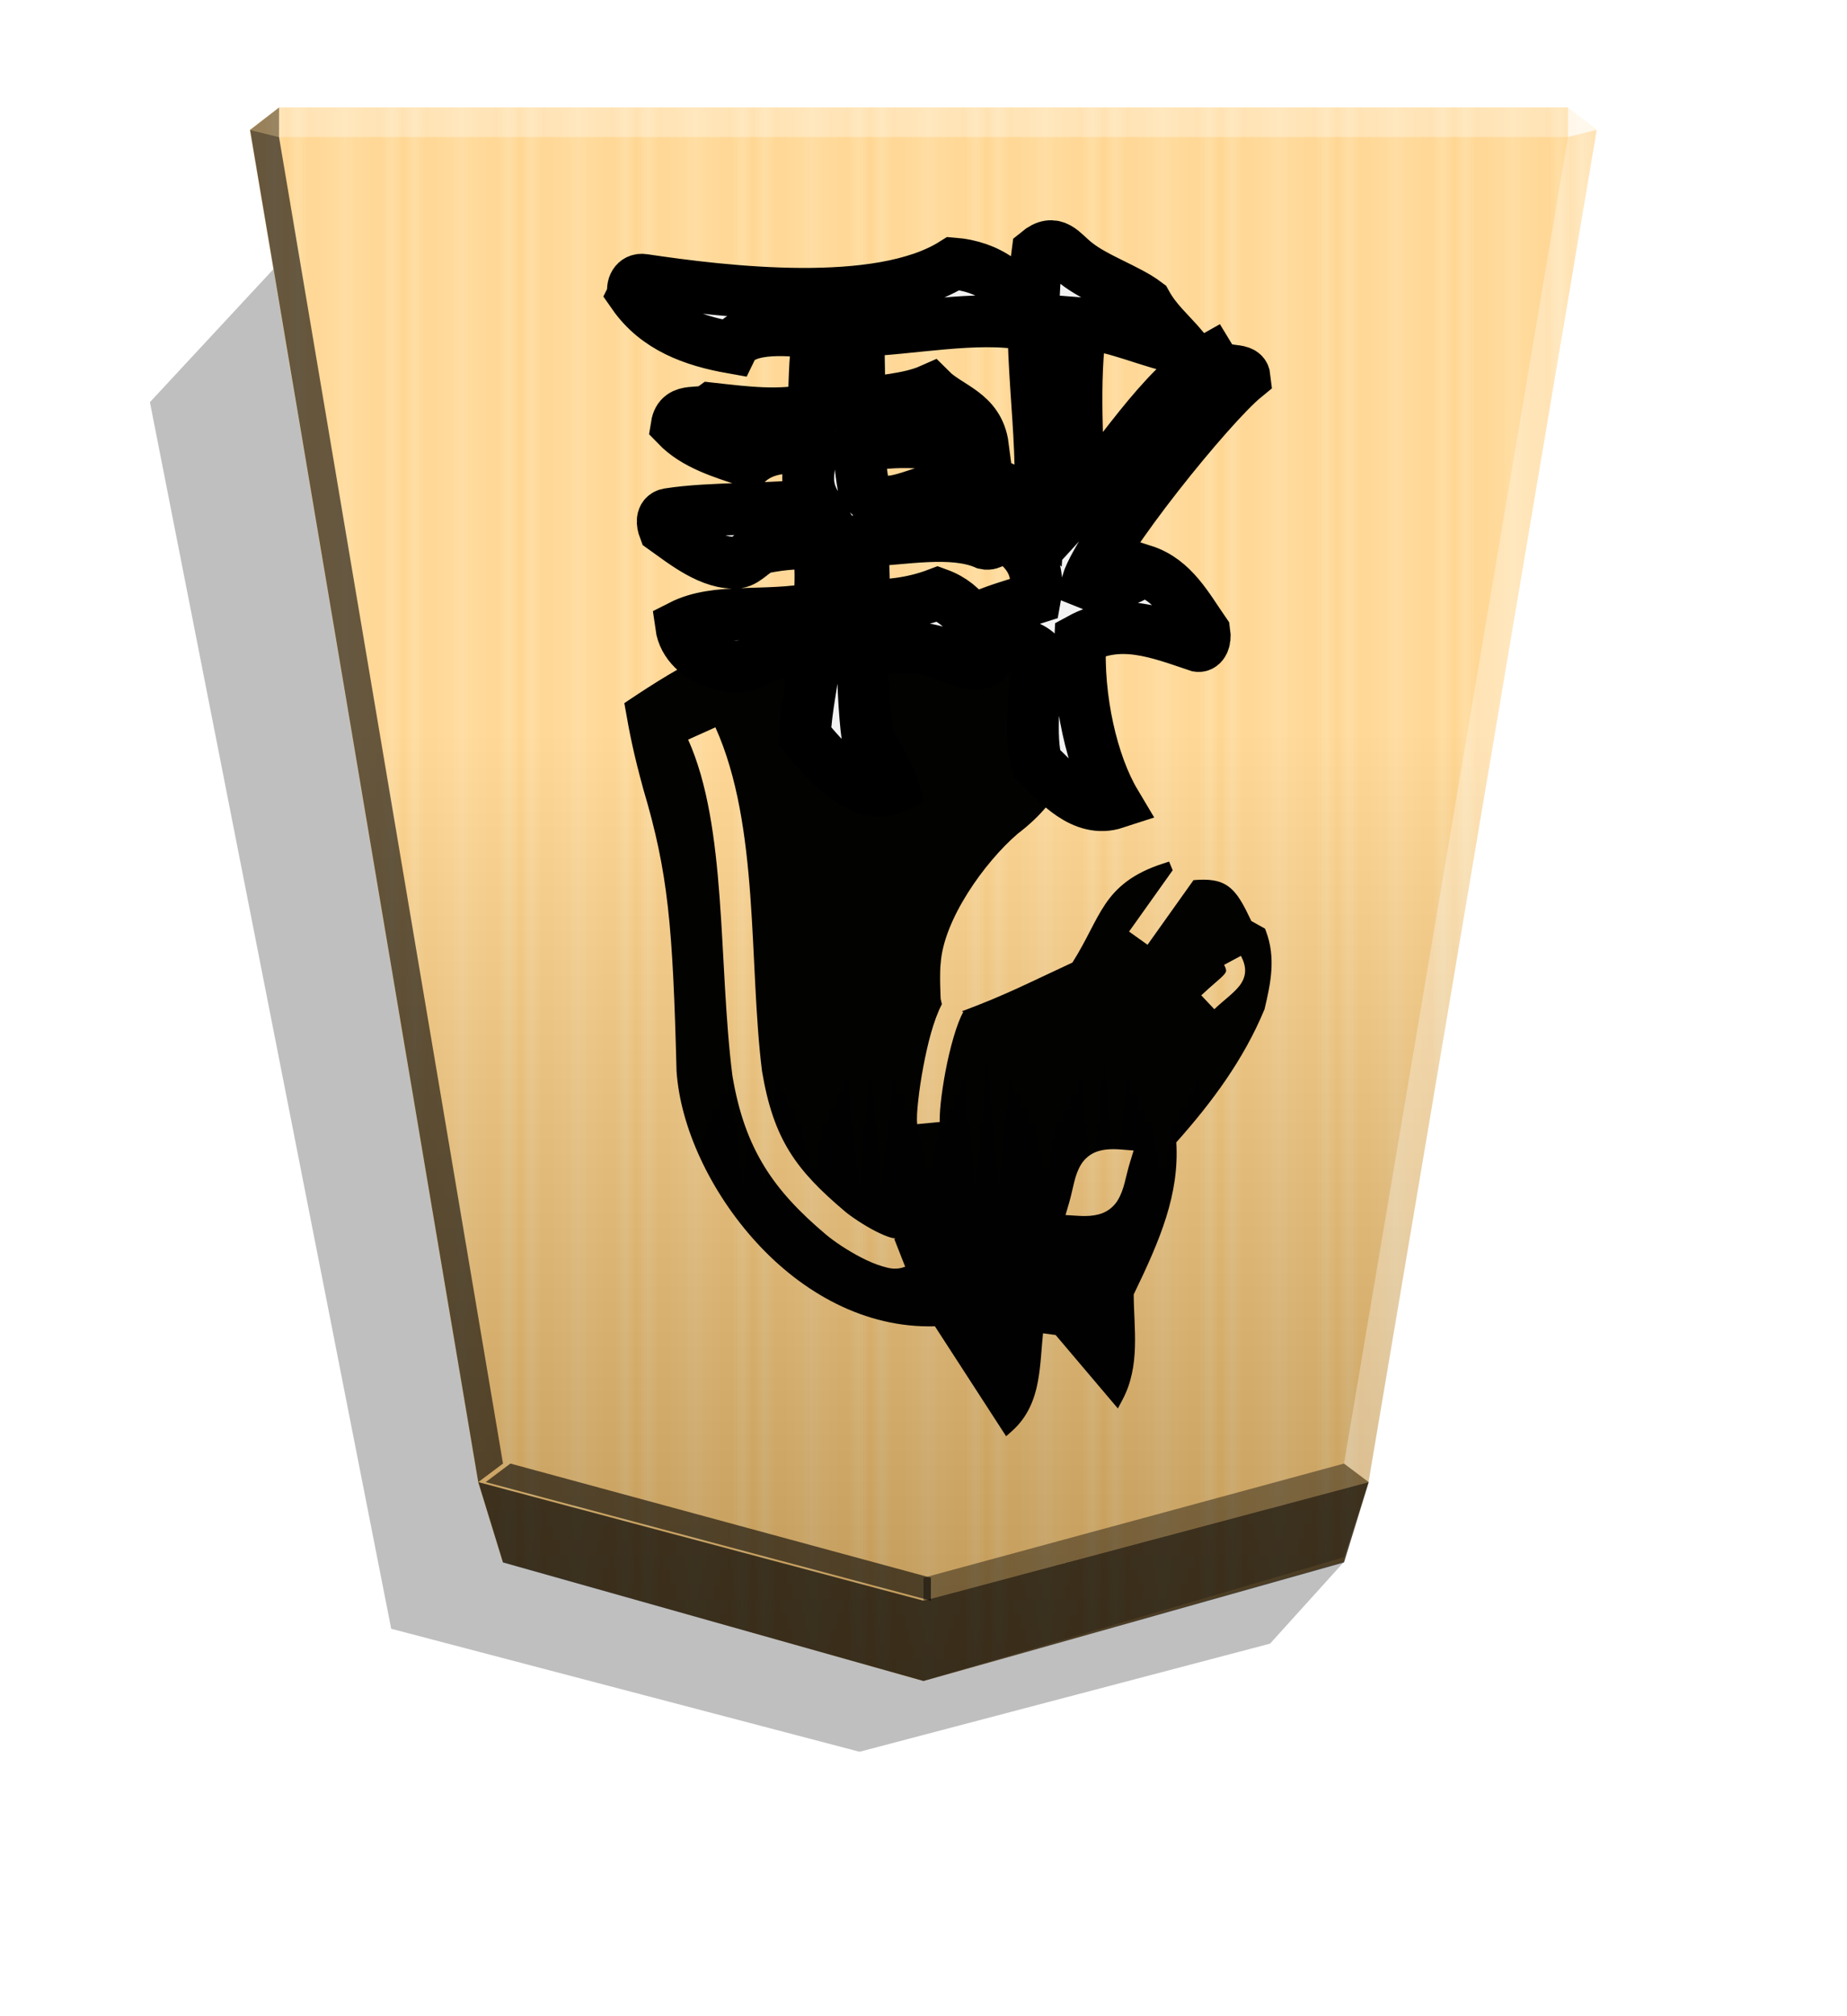 <?xml version="1.0" encoding="UTF-8" standalone="no"?>
<svg
   width="498.898"
   height="544.252"
   viewBox="0 0 1320 1440"
   version="1.1"
   id="svg38"
   sodipodi:docname="1KE.svg"
   inkscape:version="1.3 (0e150ed6c4, 2023-07-21)"
   xmlns:inkscape="http://www.inkscape.org/namespaces/inkscape"
   xmlns:sodipodi="http://sodipodi.sourceforge.net/DTD/sodipodi-0.dtd"
   xmlns:xlink="http://www.w3.org/1999/xlink"
   xmlns="http://www.w3.org/2000/svg"
   xmlns:svg="http://www.w3.org/2000/svg">
  <sodipodi:namedview
     id="namedview38"
     pagecolor="#ffffff"
     bordercolor="#666666"
     borderopacity="1.0"
     inkscape:showpageshadow="2"
     inkscape:pageopacity="0.0"
     inkscape:pagecheckerboard="0"
     inkscape:deskcolor="#d1d1d1"
     inkscape:zoom="0.58107917"
     inkscape:cx="-205.65184"
     inkscape:cy="277.93115"
     inkscape:window-width="1916"
     inkscape:window-height="2022"
     inkscape:window-x="1910"
     inkscape:window-y="0"
     inkscape:window-maximized="0"
     inkscape:current-layer="svg38" />
  <style
     id="style1"><![CDATA[.B{color-interpolation-filters:sRGB}]]></style>
  <defs
     id="defs17">
    <linearGradient
       id="A"
       x1="-1430.769"
       y1="-77.47"
       x2="-1409.955"
       y2="-77.47"
       spreadMethod="reflect"
       gradientUnits="userSpaceOnUse">
      <stop
         offset="0"
         stop-color="#ffd285"
         id="stop1" />
      <stop
         offset=".232"
         stop-color="#ffcd79"
         id="stop2" />
      <stop
         offset=".616"
         stop-color="#ffca73"
         id="stop3" />
      <stop
         offset=".808"
         stop-color="#ffd386"
         id="stop4" />
      <stop
         offset="1"
         stop-color="#ffc86e"
         id="stop5" />
    </linearGradient>
    <filter
       id="B"
       x="-0.014"
       y="-0.011"
       width="1.028"
       height="1.022"
       class="B">
      <feGaussianBlur
         stdDeviation="2.441"
         id="feGaussianBlur5" />
    </filter>
    <linearGradient
       id="C"
       x1="-905.021"
       y1="-376.306"
       x2="-904.556"
       y2="184.159"
       gradientUnits="userSpaceOnUse">
      <stop
         offset="0"
         id="stop6" />
      <stop
         offset=".602"
         stop-color="#fff"
         id="stop7" />
    </linearGradient>
    <filter
       x="-.079"
       y="-.083"
       width="1.159"
       height="1.166"
       class="B"
       id="filter7">
      <feGaussianBlur
         stdDeviation=".392"
         id="feGaussianBlur7" />
    </filter>
    <clipPath
       id="E">
      <path
         d="M-1212.432 99.634c-8.503-42.888-13.793-93.985-24.472-118.6s-26.746-22.746-39.602-29.087c8.573 6.76 17.144 13.52 27.824 38.135s23.466 67.084 36.251 109.552zm0 0c12.785-42.468 25.571-84.937 36.251-109.552s19.251-31.375 27.824-38.135c-12.856 6.341-28.922 4.472-39.601 29.087s-15.971 75.712-24.474 118.6z"
         stroke-width="1"
         id="path7" />
    </clipPath>
    <filter
       id="F"
       x="-0.052"
       y="-0.045"
       width="1.103"
       height="1.09"
       class="B">
      <feGaussianBlur
         stdDeviation="2.758"
         id="feGaussianBlur8" />
    </filter>
    <clipPath
       id="G">
      <path
         d="M-1127.343-71.307c-6.47-9.267-16.611-12.939-27.453-14.863-3.147 6.47-17.486 5.071-24.305 3.847 1.574-7.169 1.049-14.863 1.749-20.983 9.267-2.098 18.71-.874 28.152.175 3.148-2.273 8.918.699 9.792-4.721-5.071-5.246-12.59-7.519-20.109-9.967-4.721 4.022-11.541 4.546-17.66 2.798 1.399-6.12 1.924-9.792-.874-14.688 12.24-1.749 28.676-.874 40.916-2.798 2.098-.35 1.748-2.623 1.224-4.022-5.421-3.847-13.114-10.142-20.458-9.442-2.623.35-4.721 3.672-7.519 4.197-5.42 1.049-10.316 1.399-15.562.874.35-5.945-.699-11.191.874-17.835 15.038-2.798 27.977.175 37.944-4.896-1.399-10.142-17.136-14.688-22.556-8.393-4.546.699-9.267 1.574-14.863.699 1.049-9.442 2.448-14.163 2.973-22.906-5.071-6.295-15.737-18.71-24.655-14.513 1.049 3.847 4.896 9.617 7.169 14.163.874 6.47 1.399 17.136 1.224 24.13-4.721.699-11.366 1.399-18.185.175-6.645-1.224-14.163-7.169-17.136-1.574 3.672 7.519 6.295 14.163 14.513 17.136 7.344-2.798 14.338-3.322 20.633-3.322-.175 4.721 0 12.415.524 18.01-11.715.525-25.179 3.322-34.447-.699-1.574-.35-3.497 1.224-5.071 2.623-5.77-3.847-10.491-8.218-8.743-17.835 4.896-1.574 9.967-2.973 14.513-4.896-.35-7.519-10.666-5.945-15.387-10.491.874-8.918 2.623-23.78.35-30.6-5.595-5.421-12.764-13.989-21.857-11.016 6.47 10.841 10.666 29.026 9.792 45.637-11.191 6.12-21.857 1.749-32.873-1.923-1.224-.175-2.098 1.574-1.748 3.847 4.721 6.819 8.743 14.513 16.961 17.136 4.546-2.798 10.666-5.595 15.737-3.497-3.672 11.715-34.272 49.484-43.889 57.353.35 3.147 6.47.175 9.442 5.071 13.464-7.519 26.928-29.551 36.895-40.392-.175 14.688 1.748 34.447-.874 50.359-9.792-.699-18.884-5.421-28.502-7.169 4.197 4.896 7.694 7.694 10.491 12.765 5.071 3.847 14.163 6.819 19.584 11.191 3.847 2.973 5.77 6.994 10.666 2.973 3.497-26.228-2.273-49.135-.525-73.265 5.421 4.371 10.142 9.792 17.136 8.918-.699-5.77-7.519-8.043-6.645-13.464 5.246 4.197 6.994 10.841 14.338 11.89 8.218 1.049 18.36-8.568 24.13.175.524 3.322 1.224 6.994.874 11.54-12.59 2.973-23.256 0-34.097.175 1.224 9.442 9.442 10.666 14.513 15.737 6.295-2.798 14.513-2.973 19.759-4.197.35 7.519.175 13.289.525 20.633-13.988.35-33.048 4.371-46.861 1.749 1.748 11.191 11.366 16.262 20.283 16.961 20.808-13.114 63.997-7.869 86.379-4.546 2.273.35 3.322-1.749 2.798-4.022z"
         fill="#000"
         stroke-width="8.676"
         id="path8" />
    </clipPath>
    <filter
       id="H"
       x="-0.046"
       y="-0.05"
       width="1.091"
       height="1.101"
       class="B">
      <feGaussianBlur
         stdDeviation="3.171"
         id="feGaussianBlur9" />
    </filter>
    <filter
       id="I"
       x="-0.486"
       y="-0.517"
       width="1.972"
       height="2.034"
       class="B">
      <feGaussianBlur
         stdDeviation="1.688"
         id="feGaussianBlur10" />
    </filter>
    <filter
       id="J"
       x="-0.291"
       y="-0.37"
       width="1.582"
       height="1.741"
       class="B">
      <feGaussianBlur
         stdDeviation="1.688"
         id="feGaussianBlur11" />
    </filter>
    <filter
       id="K"
       x="-0.354"
       y="-0.428"
       width="1.708"
       height="1.857"
       class="B">
      <feGaussianBlur
         stdDeviation="1.688"
         id="feGaussianBlur12" />
    </filter>
    <filter
       id="L"
       x="-0.301"
       y="-0.267"
       width="1.602"
       height="1.534"
       class="B">
      <feGaussianBlur
         stdDeviation="1.688"
         id="feGaussianBlur13" />
    </filter>
    <filter
       id="M"
       x="-0.287"
       y="-0.646"
       width="1.573"
       height="2.292"
       class="B">
      <feGaussianBlur
         stdDeviation="1.688"
         id="feGaussianBlur14" />
    </filter>
    <filter
       id="N"
       x="-0.244"
       y="-0.535"
       width="1.489"
       height="2.071"
       class="B">
      <feGaussianBlur
         stdDeviation="1.688"
         id="feGaussianBlur15" />
    </filter>
    <filter
       id="O"
       x="-0.313"
       y="-0.45"
       width="1.625"
       height="1.901"
       class="B">
      <feGaussianBlur
         stdDeviation="1.688"
         id="feGaussianBlur16" />
    </filter>
    <filter
       id="P"
       x="-0.422"
       y="-0.578"
       width="1.844"
       height="2.155"
       class="B">
      <feGaussianBlur
         stdDeviation="1.688"
         id="feGaussianBlur17" />
    </filter>
    <linearGradient
       id="B-1"
       x1="-1215.571"
       y1="-296.329"
       x2="-1215.572"
       y2="165.415"
       gradientUnits="userSpaceOnUse">
      <stop
         offset=".601"
         stop-color="#fff"
         id="stop6-8" />
      <stop
         offset="1"
         id="stop7-0" />
    </linearGradient>
    <filter
       id="C-4"
       x="-0.012"
       y="-0.011"
       width="1.024"
       height="1.023"
       class="B">
      <feGaussianBlur
         stdDeviation="2.441"
         id="feGaussianBlur7-4" />
    </filter>
    <linearGradient
       inkscape:collect="always"
       xlink:href="#A"
       id="linearGradient38"
       gradientUnits="userSpaceOnUse"
       x1="-1430.769"
       y1="-77.47"
       x2="-1409.955"
       y2="-77.47"
       spreadMethod="reflect" />
  </defs>
  <path
     style="mix-blend-mode:multiply"
     d="M-2655.488 204.013l26.181 28.949 146.334 38.515 166.935-43.817 86.005-436.932-45.894-49.39z"
     transform="matrix(-2.005 0 0 2.005 -4364.078 706.823)"
     opacity=".5"
     filter="url(#B)"
     id="path17" />
  <path
     d="M-1220.686-332.674l-149.881 42.384-8.809 28.459-81.338 481.636 10.349 7.986h459.359l10.348-7.986-81.338-481.636-8.809-28.459z"
     fill="url(#A)"
     transform="matrix(-2.005 0 0 -2.005 -1787.639 533.542)"
     id="path18" />
  <path
     d="M-905.021-376.306l-149.881 44.065-8.809 26.778-81.358 481.64 10.349 7.986 459.383-.004 10.349-7.986-81.343-481.636-8.809-28.601z"
     opacity=".25"
     fill="url(#C)"
     transform="matrix(-2.005 0 0 -2.005 -1154.688 446.055)"
     style="mix-blend-mode:overlay"
     id="path19" />
  <path
     d="M199.419 97.854l.043-21.064-20.75 16.013 20.707 5.052zm778.776 960.694l-17.664-13.248L660 1126.847v16.402z"
     opacity=".4"
     id="path20" />
  <path
     d="m 347.097,1058.548 17.664,-13.248 300.531,81.547 v 16.402 z"
     opacity="0.6"
     id="path21" />
  <path
     d="M341.805 1058.548l17.664-13.248-160.05-947.446-20.707-5.052z"
     opacity=".6"
     id="path22" />
  <g
     fill="#fff"
     id="g25">
    <path
       d="M978.195 1058.548l-17.664-13.248 160.05-947.446 20.707-5.052z"
       opacity=".3"
       id="path23" />
    <path
       d="M1120.582 97.854l-.043-21.064 20.75 16.013-20.707 5.052z"
       opacity=".8"
       id="path24" />
    <path
       d="M1120.582 97.854H199.419l.043-21.064h921.077l.043 21.064z"
       opacity=".3"
       id="path25" />
  </g>
  <path
     d="M359.468 1115.896l-17.663-57.348L660 1143.25l318.195-84.702-17.663 57.348L660 1200.598l-300.532-84.702z"
     opacity=".7"
     id="path26" />
  <use
     xlink:href="#E"
     fill="url(#A)"
     transform="matrix(-2.005,0,0,-2.005,-3542.355,659.24)"
     id="use13"
     style="fill:url(#linearGradient38)" />
  <use
     xlink:href="#E"
     x="315.666"
     y="-40.204"
     opacity="0.25"
     fill="url(#B)"
     transform="matrix(-2.005,0,0,-2.005,-2909.372,578.625)"
     style="mix-blend-mode:overlay;fill:url(#B-1)"
     id="use14" />
  <g
     id="g4469"
     transform="matrix(-254,0,0,-254,2306.35,325.044)" />
  <g
     style="opacity:0.99;fill:#ffd5e5;fill-opacity:1"
     id="g4579"
     transform="matrix(-6.609,0,0,-6.463,2151.696,806.373)" />
  <g
     transform="matrix(-2.619,0,0,-3.188,2790.666,571.907)"
     id="g2180-9-7"
     style="opacity:0.99;fill:#000000;stroke:#000000;stroke-width:1.461;stroke-miterlimit:4;stroke-dasharray:none;paint-order:stroke fill markers" />
  <path
     id="path7388-6"
     style="color:#000000;font-style:normal;font-variant:normal;font-weight:normal;font-stretch:normal;font-size:medium;line-height:normal;font-family:sans-serif;font-variant-ligatures:normal;font-variant-position:normal;font-variant-caps:normal;font-variant-numeric:normal;font-variant-alternates:normal;font-variant-east-asian:normal;font-feature-settings:normal;font-variation-settings:normal;text-indent:0;text-align:start;text-decoration:none;text-decoration-line:none;text-decoration-style:solid;text-decoration-color:#000000;letter-spacing:normal;word-spacing:normal;text-transform:none;writing-mode:lr-tb;direction:ltr;text-orientation:mixed;dominant-baseline:auto;baseline-shift:baseline;text-anchor:start;white-space:normal;shape-padding:0;shape-margin:0;inline-size:0;clip-rule:nonzero;display:inline;overflow:visible;visibility:visible;opacity:0.99;isolation:auto;mix-blend-mode:normal;color-interpolation:sRGB;color-interpolation-filters:linearRGB;solid-color:#000000;solid-opacity:1;vector-effect:none;fill:#000000;fill-opacity:1;fill-rule:nonzero;stroke:none;stroke-width:9.723;stroke-linecap:butt;stroke-linejoin:miter;stroke-miterlimit:4;stroke-dasharray:none;stroke-dashoffset:0;stroke-opacity:1;color-rendering:auto;image-rendering:auto;shape-rendering:auto;text-rendering:auto;enable-background:accumulate;stop-color:#000000"
     d="m 719.052,1025.798 4.241,-3.772 c 11.311,-10.068 16.174,-22.797 18.535,-35.743 2.067,-11.329 2.429,-22.866 3.587,-34.012 l 9.001,1.194 44.496,52.482 3.367,-6.336 c 12.86,-24.259 8.064,-50.95 7.947,-75.088 19.196,-39.637 32.616,-71.508 30.461,-108.658 25.487,-28.569 48.14,-59.151 62.888,-94.702 l 0.157,-0.351 0.078,-0.378 c 4.212,-17.648 8.235,-36.428 0.883,-55.538 l -0.637,-1.656 -9.729,-5.399 c -5.689,-11.789 -9.761,-20.011 -16.778,-24.96 -6.186,-4.368 -13.961,-5.185 -24.582,-4.276 l -32.856,46.161 -13.201,-9.417 31.177,-43.794 -2.55,-6.194 -4.276,1.379 c -21.707,6.99 -33.28,16.992 -41.478,29.226 -7.976,11.902 -13.248,25.599 -23.373,41.531 -32.127,14.876 -46.725,22.702 -78.587,34.649 l -0.39,0.143 0.966,0.559 c -4.539,7.921 -9.54,25.635 -12.642,42.09 -1.562,8.227 -2.729,16.234 -3.431,22.801 -0.699,6.571 -0.842,12.055 -0.699,13.592 l -16.141,1.549 c -0.431,-4.376 -0.034,-9.8 0.74,-16.87 0.76,-7.068 1.993,-15.431 3.631,-24.075 3.047,-16.187 7.185,-32.944 13.267,-44.743 l -0.842,-3.758 c 0,-0.331 -0.247,-5.029 -0.37,-10.679 -0.129,-5.846 0.078,-12.969 0.308,-14.073 l 0.079,-0.325 v -0.312 c 2.055,-31.288 31.372,-72.177 54.81,-92.4 34.108,-26.012 41.458,-51.866 46.265,-92.711 l 0.37,-3.239 -2.862,-1.578 c -81.804,-45.4 -143.477,-57.782 -194.268,-52.105 -50.791,5.683 -90.251,29.309 -127.804,54.42 l -2.614,1.755 0.555,3.119 c 3.261,18.652 5.882,32.205 12.915,57.971 l 0.028,0.053 v 0.054 c 17.836,59.931 21.098,97.238 23.809,201.344 v 0.079 0.104 c 2.621,39.706 23.87,86.179 57.177,122.553 32.628,35.631 77.262,61.225 127.479,59.805 z m -80.889,-119.74 c -2.651,-0.209 -5.1,-0.931 -7.557,-1.642 -4.9,-1.428 -9.846,-3.573 -14.775,-6.102 -9.86,-5.058 -19.435,-11.415 -25.831,-16.817 -36.926,-31.185 -57.732,-60.531 -66.53,-113.015 l -0.039,-0.222 -0.039,-0.222 c -10.127,-80.587 -3.581,-177.57 -31.607,-239.791 l 19.498,-8.78 c 31.759,70.501 23.681,168.553 33.322,245.638 8.17,48.544 24.091,70.415 59.193,100.061 4.483,3.786 13.548,9.881 21.799,14.112 4.12,2.117 8.116,3.786 10.978,4.617 2.862,0.832 4.539,0.115 2.501,0.91 l 7.818,19.9 c -3.232,1.264 -6.073,1.555 -8.728,1.35 z m 137.351,-37.551 c -1.562,0 -3.183,-0.039 -4.894,-0.143 l -9.131,-0.559 2.579,-8.766 c 3.055,-10.43 3.657,-19.149 8.377,-27.093 2.359,-3.978 6.258,-7.523 11.173,-9.326 4.917,-1.798 10.534,-2.166 17.468,-1.627 l 9.079,0.717 -2.663,8.702 c -3.139,10.208 -3.893,18.846 -8.611,26.703 -2.359,3.935 -6.166,7.465 -11.017,9.339 -3.637,1.399 -7.676,2.018 -12.356,2.053 z m 92.334,-147.717 -9.351,-9.898 c 7.886,-7.461 14.132,-12.162 16.441,-14.984 1.151,-1.414 1.274,-1.931 1.315,-2.507 0.04,-0.577 -0.092,-1.827 -1.418,-4.291 l 12.005,-6.414 c 2.055,3.822 3.261,7.67 2.977,11.654 -0.288,3.985 -2.145,7.47 -4.368,10.184 -4.44,5.427 -10.38,9.43 -17.598,16.258 z"
     sodipodi:nodetypes="ccscccccccccsccccccccsscccccsccccccscccccccsccsccccccsccccscccccccscsccccsscccccccccssccsccccccc" />
  <path
     d="m 452.679,210.22 c 16.593,23.769 42.604,33.186 70.409,38.119 8.072,-16.593 44.846,-13.005 62.336,-9.866 -4.036,18.387 -2.691,38.119 -4.485,53.815 -23.768,5.382 -47.985,2.242 -72.202,-0.449 -8.072,5.83 -22.872,-1.794 -25.114,12.108 13.005,13.454 32.289,19.284 51.573,25.562 12.108,-10.315 29.599,-11.66 45.295,-7.175 -3.588,15.696 -4.933,25.114 2.242,37.671 -31.392,4.485 -73.548,2.242 -104.94,7.175 -5.382,0.897 -4.485,6.727 -3.139,10.315 13.902,9.866 33.635,26.011 52.47,24.217 6.727,-0.897 12.109,-9.418 19.284,-10.763 13.902,-2.691 26.459,-3.588 39.913,-2.242 -0.897,15.248 1.794,28.702 -2.242,45.743 -38.568,7.175 -71.754,-0.449 -97.316,12.557 3.588,26.011 43.949,37.671 57.852,21.526 11.66,-1.794 23.769,-4.036 38.119,-1.794 -2.691,24.217 -6.278,36.325 -7.624,58.749 13.005,16.145 40.362,47.986 63.233,37.222 -2.691,-9.866 -12.557,-24.665 -18.387,-36.325 -2.242,-16.593 -3.588,-43.949 -3.139,-61.888 12.109,-1.794 29.15,-3.588 46.64,-0.449 17.042,3.139 36.325,18.387 43.949,4.036 -9.418,-19.284 -16.145,-36.325 -37.222,-43.949 -18.835,7.175 -36.774,8.521 -52.919,8.521 0.449,-12.109 0,-31.841 -1.345,-46.192 30.047,-1.345 64.579,-8.521 88.347,1.794 4.036,0.897 8.969,-3.139 13.005,-6.727 14.799,9.866 26.908,21.078 22.423,45.743 -12.557,4.036 -25.562,7.624 -37.222,12.557 0.897,19.284 27.356,15.248 39.465,26.908 -2.242,22.872 -6.727,60.991 -0.897,78.481 14.351,13.902 32.738,35.877 56.058,28.253 -16.593,-27.805 -27.356,-74.445 -25.114,-117.049 28.702,-15.696 56.058,-4.485 84.311,4.933 3.139,0.449 5.382,-4.036 4.485,-9.866 -12.108,-17.49 -22.423,-37.222 -43.501,-43.949 -11.66,7.175 -27.356,14.351 -40.362,8.969 9.418,-30.047 87.899,-126.915 112.564,-147.096 -0.897,-8.072 -16.593,-0.449 -24.217,-13.005 -34.532,19.284 -69.063,75.79 -94.626,103.595 0.449,-37.671 -4.485,-88.347 2.242,-129.157 25.114,1.794 48.434,13.902 73.099,18.387 -10.763,-12.557 -19.732,-19.732 -26.908,-32.738 -13.005,-9.866 -36.325,-17.49 -50.228,-28.702 -9.866,-7.624 -14.799,-17.938 -27.356,-7.624 -8.969,67.269 5.83,126.018 1.345,187.906 -13.902,-11.212 -26.011,-25.114 -43.949,-22.872 1.794,14.799 19.284,20.629 17.042,34.532 -13.454,-10.763 -17.938,-27.805 -36.774,-30.495 -21.078,-2.691 -47.089,21.975 -61.888,-0.449 -1.345,-8.521 -3.139,-17.938 -2.242,-29.598 32.289,-7.624 59.645,0 87.45,-0.449 -3.139,-24.217 -24.217,-27.356 -37.222,-40.362 -16.145,7.175 -37.222,7.624 -50.676,10.763 -0.897,-19.284 -0.449,-34.083 -1.345,-52.919 35.877,-0.897 84.759,-11.212 120.188,-4.485 -4.485,-28.702 -29.15,-41.707 -52.022,-43.501 -53.367,33.635 -164.137,20.181 -221.54,11.66 -5.83,-0.897 -8.521,4.485 -7.175,10.315 z"
     id="path24-7"
     style="fill:#f2f2f2;stroke:#000000;stroke-width:37.042;stroke-dasharray:none;paint-order:stroke fill markers" />
</svg>

